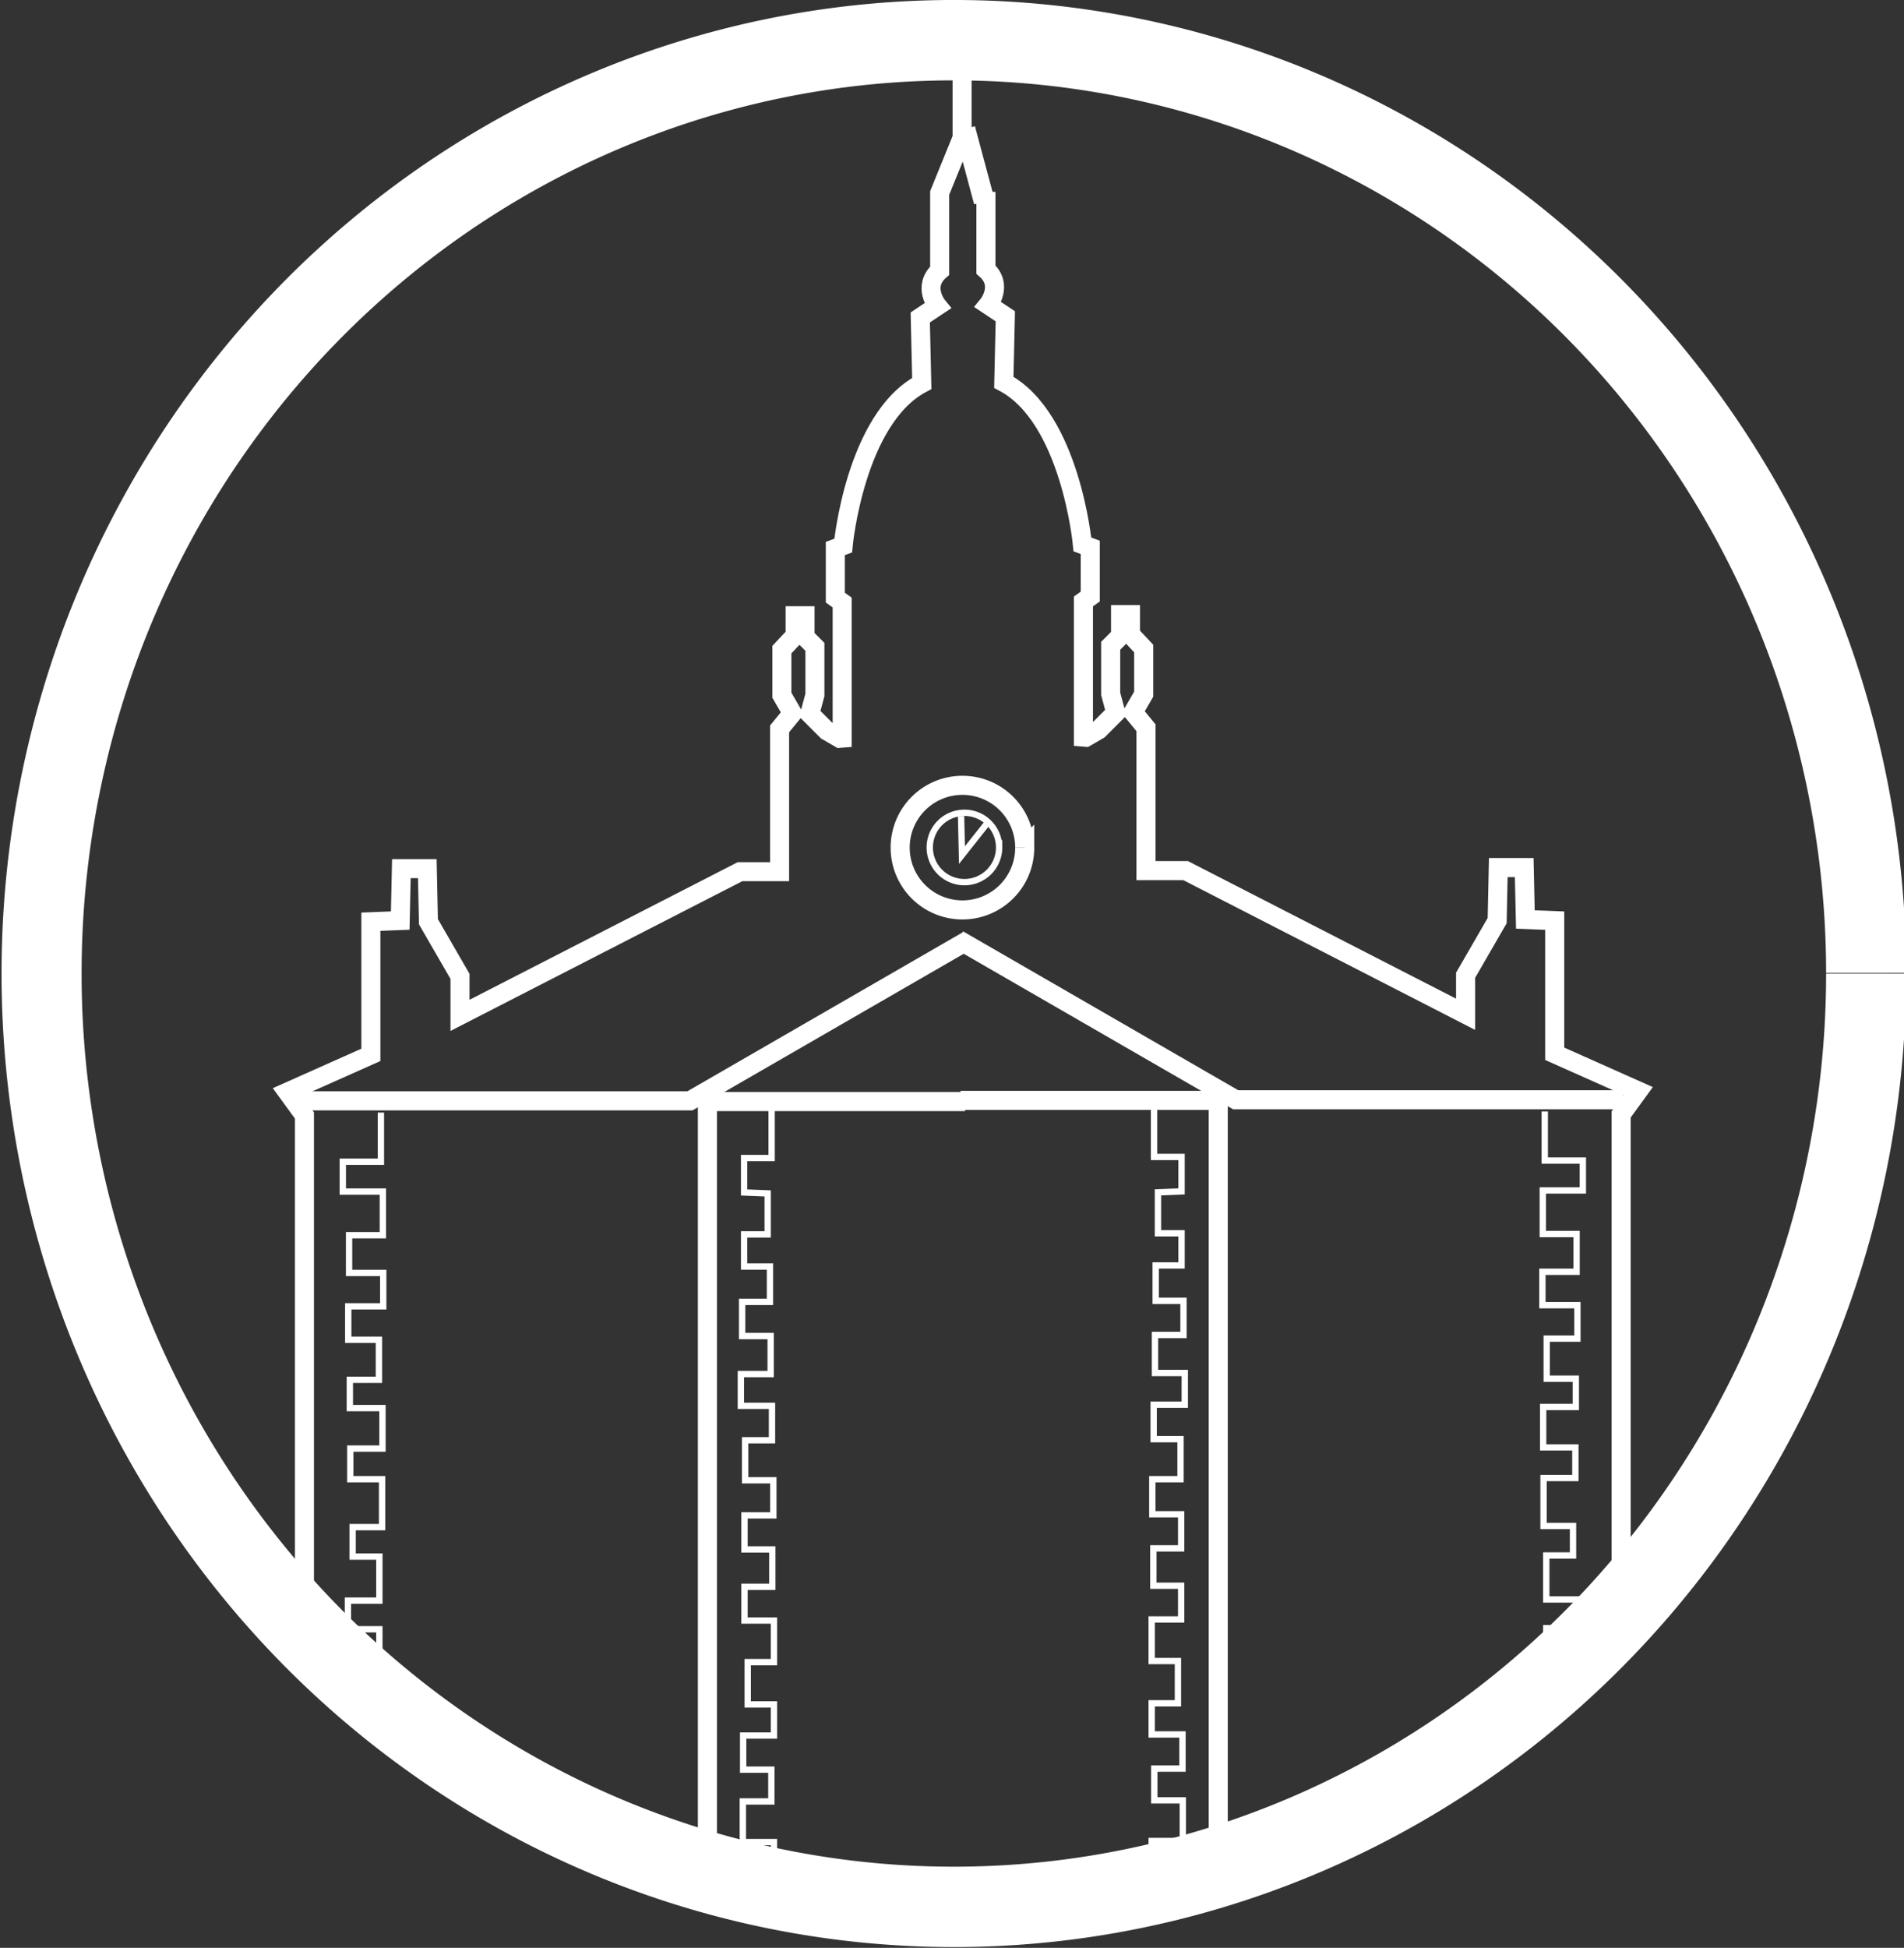 <?xml version="1.0" encoding="UTF-8" standalone="no"?>
<!-- Created with Inkscape (http://www.inkscape.org/) -->

<svg
   width="40.16mm"
   height="41.072mm"
   viewBox="0 0 40.16 41.072"
   version="1.1"
   id="svg1"
   xml:space="preserve"
   xmlns="http://www.w3.org/2000/svg"
   xmlns:svg="http://www.w3.org/2000/svg"><rect x="0" y="0" width="40.16" height="41.072" fill="#333333" stroke="none"/><defs
     id="defs1"><clipPath
       clipPathUnits="userSpaceOnUse"
       id="clipPath55"><g
         id="g57"><g
           id="g56"
           transform="matrix(0.764,0,0,0.768,26.705,5.616)"><path
             style="fill:none;stroke:#ffffff;stroke-width:0.544;paint-order:stroke fill markers"
             id="path55"
             d="M 131.835,20.265 A 18.828,19.182 0 0 1 113.01,39.447 18.828,19.182 0 0 1 94.179,20.272 18.828,19.182 0 0 1 112.996,1.083 18.828,19.182 0 0 1 131.835,20.251" /></g></g></clipPath><clipPath
       clipPathUnits="userSpaceOnUse"
       id="clipPath52"><g
         id="g55"><g
           id="g54"
           transform="matrix(0.764,0,0,0.768,26.705,5.616)"><path
             style="fill:none;stroke:#ffffff;stroke-width:0.544;paint-order:stroke fill markers"
             id="path52"
             d="M 131.835,20.265 A 18.828,19.182 0 0 1 113.01,39.447 18.828,19.182 0 0 1 94.179,20.272 18.828,19.182 0 0 1 112.996,1.083 18.828,19.182 0 0 1 131.835,20.251" /></g></g></clipPath><clipPath
       clipPathUnits="userSpaceOnUse"
       id="clipPath50"><g
         id="g52"><g
           id="g51"
           transform="matrix(0.764,0,0,0.768,26.705,5.616)"><path
             style="fill:none;stroke:#ffffff;stroke-width:0.544;paint-order:stroke fill markers"
             id="path50"
             d="M 131.835,20.265 A 18.828,19.182 0 0 1 113.01,39.447 18.828,19.182 0 0 1 94.179,20.272 18.828,19.182 0 0 1 112.996,1.083 18.828,19.182 0 0 1 131.835,20.251" /></g></g></clipPath><clipPath
       clipPathUnits="userSpaceOnUse"
       id="clipPath46"><g
         id="g48"><g
           id="g47"
           transform="matrix(0.764,0,0,0.768,26.705,5.616)"><path
             style="fill:none;stroke:#ffffff;stroke-width:0.544;paint-order:stroke fill markers"
             id="path46"
             d="M 131.835,20.265 A 18.828,19.182 0 0 1 113.01,39.447 18.828,19.182 0 0 1 94.179,20.272 18.828,19.182 0 0 1 112.996,1.083 18.828,19.182 0 0 1 131.835,20.251" /></g></g></clipPath><clipPath
       clipPathUnits="userSpaceOnUse"
       id="clipPath44"><g
         id="g46"><g
           id="g45"
           transform="matrix(0.764,0,0,0.768,26.705,5.616)"><path
             style="fill:none;stroke:#ffffff;stroke-width:0.544;paint-order:stroke fill markers"
             id="path44"
             d="M 131.835,20.265 A 18.828,19.182 0 0 1 113.01,39.447 18.828,19.182 0 0 1 94.179,20.272 18.828,19.182 0 0 1 112.996,1.083 18.828,19.182 0 0 1 131.835,20.251" /></g></g></clipPath><clipPath
       clipPathUnits="userSpaceOnUse"
       id="clipPath42"><g
         id="g44"><g
           id="g43"
           transform="matrix(0.764,0,0,0.768,26.705,5.616)"><path
             style="fill:none;stroke:#ffffff;stroke-width:0.544;paint-order:stroke fill markers"
             id="path42"
             d="M 131.835,20.265 A 18.828,19.182 0 0 1 113.01,39.447 18.828,19.182 0 0 1 94.179,20.272 18.828,19.182 0 0 1 112.996,1.083 18.828,19.182 0 0 1 131.835,20.251" /></g></g></clipPath><clipPath
       clipPathUnits="userSpaceOnUse"
       id="clipPath40"><g
         id="g42"><g
           id="g41"
           transform="matrix(0.764,0,0,0.768,26.705,5.616)"><path
             style="fill:none;stroke:#ffffff;stroke-width:0.544;paint-order:stroke fill markers"
             id="path40"
             d="M 131.835,20.265 A 18.828,19.182 0 0 1 113.01,39.447 18.828,19.182 0 0 1 94.179,20.272 18.828,19.182 0 0 1 112.996,1.083 18.828,19.182 0 0 1 131.835,20.251" /></g></g></clipPath><clipPath
       clipPathUnits="userSpaceOnUse"
       id="clipPath38"><g
         id="g40"><g
           id="g39"
           transform="matrix(0.764,0,0,0.768,26.705,5.616)"><path
             style="fill:none;stroke:#ffffff;stroke-width:0.544;paint-order:stroke fill markers"
             id="path38"
             d="M 131.835,20.265 A 18.828,19.182 0 0 1 113.01,39.447 18.828,19.182 0 0 1 94.179,20.272 18.828,19.182 0 0 1 112.996,1.083 18.828,19.182 0 0 1 131.835,20.251" /></g></g></clipPath><clipPath
       clipPathUnits="userSpaceOnUse"
       id="clipPath36"><g
         id="g38"><g
           id="g37"
           transform="matrix(0.764,0,0,0.768,26.705,5.616)"><path
             style="fill:none;stroke:#ffffff;stroke-width:0.544;paint-order:stroke fill markers"
             id="path36"
             d="M 131.835,20.265 A 18.828,19.182 0 0 1 113.01,39.447 18.828,19.182 0 0 1 94.179,20.272 18.828,19.182 0 0 1 112.996,1.083 18.828,19.182 0 0 1 131.835,20.251" /></g></g></clipPath><clipPath
       clipPathUnits="userSpaceOnUse"
       id="clipPath34"><g
         id="g36"><g
           id="g35"
           transform="matrix(0.764,0,0,0.768,26.705,5.616)"><path
             style="fill:none;stroke:#ffffff;stroke-width:0.544;paint-order:stroke fill markers"
             id="path34"
             d="M 131.835,20.265 A 18.828,19.182 0 0 1 113.01,39.447 18.828,19.182 0 0 1 94.179,20.272 18.828,19.182 0 0 1 112.996,1.083 18.828,19.182 0 0 1 131.835,20.251" /></g></g></clipPath><clipPath
       clipPathUnits="userSpaceOnUse"
       id="clipPath32"><g
         id="g34-4"><g
           id="g33-7"
           transform="matrix(0.764,0,0,0.768,26.705,5.616)"><path
             style="fill:none;stroke:#ffffff;stroke-width:0.544;paint-order:stroke fill markers"
             id="path32"
             d="M 131.835,20.265 A 18.828,19.182 0 0 1 113.01,39.447 18.828,19.182 0 0 1 94.179,20.272 18.828,19.182 0 0 1 112.996,1.083 18.828,19.182 0 0 1 131.835,20.251" /></g></g></clipPath><clipPath
       clipPathUnits="userSpaceOnUse"
       id="clipPath28"><g
         id="g30"><g
           id="g29"
           transform="matrix(0.764,0,0,0.768,26.705,5.616)"><path
             style="fill:none;stroke:#ffffff;stroke-width:0.544;paint-order:stroke fill markers"
             id="path29-84"
             d="M 131.835,20.265 A 18.828,19.182 0 0 1 113.01,39.447 18.828,19.182 0 0 1 94.179,20.272 18.828,19.182 0 0 1 112.996,1.083 18.828,19.182 0 0 1 131.835,20.251" /></g></g></clipPath><clipPath
       clipPathUnits="userSpaceOnUse"
       id="clipPath24"><g
         id="g26"><g
           id="g25"
           transform="matrix(0.764,0,0,0.768,26.705,5.616)"><path
             style="fill:none;stroke:#ffffff;stroke-width:0.544;paint-order:stroke fill markers"
             id="path24"
             d="M 131.835,20.265 A 18.828,19.182 0 0 1 113.01,39.447 18.828,19.182 0 0 1 94.179,20.272 18.828,19.182 0 0 1 112.996,1.083 18.828,19.182 0 0 1 131.835,20.251" /></g></g></clipPath><clipPath
       clipPathUnits="userSpaceOnUse"
       id="clipPath22"><g
         id="g24-0"><g
           id="g23-0"
           transform="matrix(0.764,0,0,0.768,26.705,5.616)"><path
             style="fill:none;stroke:#ffffff;stroke-width:0.544;paint-order:stroke fill markers"
             id="path22"
             d="M 131.835,20.265 A 18.828,19.182 0 0 1 113.01,39.447 18.828,19.182 0 0 1 94.179,20.272 18.828,19.182 0 0 1 112.996,1.083 18.828,19.182 0 0 1 131.835,20.251" /></g></g></clipPath><clipPath
       clipPathUnits="userSpaceOnUse"
       id="clipPath20"><g
         id="g22-6"><g
           id="g21-2"
           transform="matrix(0.764,0,0,0.768,26.705,5.616)"><path
             style="fill:none;stroke:#ffffff;stroke-width:0.544;paint-order:stroke fill markers"
             id="path20"
             d="M 131.835,20.265 A 18.828,19.182 0 0 1 113.01,39.447 18.828,19.182 0 0 1 94.179,20.272 18.828,19.182 0 0 1 112.996,1.083 18.828,19.182 0 0 1 131.835,20.251" /></g></g></clipPath><clipPath
       clipPathUnits="userSpaceOnUse"
       id="clipPath18-4"><g
         id="g20-7"><g
           id="g19-4"
           transform="matrix(0.764,0,0,0.768,26.705,5.616)"><path
             style="fill:none;stroke:#ffffff;stroke-width:0.544;paint-order:stroke fill markers"
             id="path18"
             d="M 131.835,20.265 A 18.828,19.182 0 0 1 113.01,39.447 18.828,19.182 0 0 1 94.179,20.272 18.828,19.182 0 0 1 112.996,1.083 18.828,19.182 0 0 1 131.835,20.251" /></g></g></clipPath></defs><g
     id="layer1"
     transform="translate(-101.818,-4.143)"><g
       id="g2"
       transform="translate(5.679,-2.272)"><path
         style="fill:none;stroke:#ffffff;stroke-width:0.3;stroke-dasharray:none;stroke-opacity:1;paint-order:stroke fill markers"
         d="M 102.794,39.147 V 23.407 l -0.269,-0.369 1.317,-0.587 v -2.1 l 0.463,-0.018 0.018,-0.819 h 0.409 l 0.018,0.837 0.498,0.862 v 0.615 l 4.417,-2.266 h 0.625 v -2.253 l 0.201,-0.245 -0.165,-0.285 v -0.719 l 0.209,-0.223 v -0.312 h 0.156 v 0.335 l 0.156,0.156 v 0.758 l -0.08,0.298 0.27,0.27 0.202,0.117 0.038,-0.003 V 15.317 l -0.108,-0.077 v -0.775 l 0.124,-0.046 c 0,0 0.186,-1.999 1.24,-2.557 l -0.024,-1.041 0.272,-0.181 c 0,0 -0.25,-0.306 0.034,-0.556 V 8.858 L 113.169,7.989 V 6.519"
         id="path1-5"
         clip-path="url(#clipPath55)"
         transform="matrix(1.337,0,0,1.337,-34.875,-1.359)" /><path
         style="fill:none;stroke:#ffffff;stroke-width:0.301;stroke-dasharray:none;stroke-opacity:1;paint-order:stroke fill markers"
         id="path3-2-8"
         d="m 114.157,19.183 a 0.982,0.982 0 0 1 -0.982,0.982 0.982,0.982 0 0 1 -0.983,-0.982 0.982,0.982 0 0 1 0.982,-0.983 0.982,0.982 0 0 1 0.983,0.981"
         clip-path="url(#clipPath52)"
         transform="matrix(1.337,0,0,1.337,-34.875,-1.359)" /><path
         style="fill:none;stroke:#ffffff;stroke-width:0.301;stroke-dasharray:none;stroke-opacity:1;paint-order:stroke fill markers"
         d="m 102.761,23.176 h 6.114 l 4.375,-2.525"
         id="path4-9"
         clip-path="url(#clipPath50)"
         transform="matrix(1.337,0,0,1.337,-34.875,-1.359)" /><path
         style="fill:none;stroke:#ffffff;stroke-width:0.1;stroke-dasharray:none;stroke-opacity:1;paint-order:stroke fill markers"
         d="m 104,23.361 v 0.775 h -0.601 v 0.471 h 0.632 v 0.688 h -0.533 V 25.89 h 0.539 v 0.527 h -0.552 v 0.527 h 0.484 v 0.632 h -0.459 v 0.446 h 0.515 v 0.638 h -0.508 v 0.483 h 0.502 v 0.756 h -0.465 v 0.465 h 0.422 v 0.694 h -0.496 v 0.452 h 0.496 v 0.657 h -0.49 v 0.552 h 0.484 v 0.583 h -0.49 v 0.502 h 0.49 v 0.614 h -0.465 v 0.471 h 0.457 v 0.565 h -0.505 v 0.62 h 0.441 v 0.582 h -0.416 v 0.537 h 0.492 v 0.607 h -0.473 v 0.563 h 0.473 v 0.626"
         id="path9-9"
         clip-path="url(#clipPath46)"
         transform="matrix(1.337,0,0,1.337,-34.875,-1.359)" /><path
         style="fill:none;stroke:#ffffff;stroke-width:0.301;stroke-dasharray:none;stroke-opacity:1;paint-order:stroke fill markers"
         d="M 109.151,38.872 V 22.987"
         id="path10-9"
         clip-path="url(#clipPath44)"
         transform="matrix(1.337,0,0,1.337,-34.875,-1.359)" /><path
         style="fill:none;stroke:#ffffff;stroke-width:0.301;stroke-dasharray:none;stroke-opacity:1;paint-order:stroke fill markers"
         d="m 109.151,23.187 h 4.066"
         id="path11-3"
         clip-path="url(#clipPath42)"
         transform="matrix(1.337,0,0,1.337,-34.875,-1.359)" /><path
         style="fill:none;stroke:#ffffff;stroke-width:0.1;stroke-dasharray:none;stroke-opacity:1;paint-order:stroke fill markers"
         d="m 110.164,23.225 v 0.853 h -0.434 v 0.543 l 0.372,0.015 v 0.646 h -0.372 v 0.507 h 0.408 v 0.558 h -0.439 v 0.538 h 0.45 v 0.6 h -0.47 v 0.501 h 0.491 v 0.543 h -0.424 v 0.631 h 0.445 v 0.553 h -0.455 v 0.538 h 0.439 v 0.589 h -0.439 v 0.532 h 0.465 v 0.656 h -0.414 v 0.667 h 0.414 v 0.491 h -0.486 v 0.538 h 0.445 v 0.501 h -0.45 v 0.641 h 0.491 v 0.636 h -0.408 v 0.47 h 0.45 v 0.6 h -0.548 V 37.149 h 0.538 v 0.548 h -0.548 v 0.6 h 0.574 v 0.62"
         id="path12-3"
         clip-path="url(#clipPath40)"
         transform="matrix(1.337,0,0,1.337,-34.875,-1.359)" /><path
         style="fill:none;stroke:#ffffff;stroke-width:0.1;stroke-dasharray:none;stroke-opacity:1;paint-order:stroke fill markers"
         d="m 113.153,18.685 0.014,0.615 0.408,-0.515"
         id="path13-7"
         clip-path="url(#clipPath38)"
         transform="matrix(1.337,0,0,1.337,-34.875,-1.359)" /><path
         style="fill:none;stroke:#ffffff;stroke-width:0.1;stroke-dasharray:none;stroke-opacity:1;paint-order:stroke fill markers"
         id="path14-7"
         d="m 113.753,19.18 a 0.547,0.547 0 0 1 -0.547,0.547 0.547,0.547 0 0 1 -0.547,-0.547 0.547,0.547 0 0 1 0.547,-0.547 0.547,0.547 0 0 1 0.547,0.547"
         clip-path="url(#clipPath36)"
         transform="matrix(1.337,0,0,1.337,-34.875,-1.359)" /><path
         style="fill:none;stroke:#ffffff;stroke-width:0.301;stroke-dasharray:none;stroke-opacity:1;paint-order:stroke fill markers"
         d="M 123.566,39.129 V 23.39 l 0.269,-0.369 -1.317,-0.587 v -2.1 l -0.463,-0.018 -0.018,-0.819 h -0.409 l -0.018,0.837 -0.498,0.862 v 0.615 l -4.417,-2.266 h -0.625 v -2.253 l -0.201,-0.245 0.165,-0.285 v -0.719 l -0.209,-0.223 v -0.312 h -0.156 v 0.335 l -0.156,0.156 v 0.758 l 0.08,0.298 -0.27,0.27 -0.202,0.117 -0.038,-0.003 v -2.139 l 0.108,-0.077 V 14.447 l -0.124,-0.046 c 0,0 -0.186,-1.999 -1.24,-2.557 l 0.024,-1.041 -0.272,-0.181 c 0,0 0.25,-0.306 -0.034,-0.556 V 8.84"
         id="path1-0-3"
         clip-path="url(#clipPath34)"
         transform="matrix(1.337,0,0,1.337,-34.875,-1.359)" /><path
         style="fill:none;stroke:#ffffff;stroke-width:0.301;stroke-dasharray:none;stroke-opacity:1;paint-order:stroke fill markers"
         d="m 123.599,23.159 h -6.114 l -4.375,-2.525"
         id="path4-6-2"
         clip-path="url(#clipPath32)"
         transform="matrix(1.337,0,0,1.337,-34.875,-1.359)" /><path
         style="fill:none;stroke:#ffffff;stroke-width:0.1;stroke-dasharray:none;stroke-opacity:1;paint-order:stroke fill markers"
         d="m 122.361,23.343 v 0.775 h 0.601 v 0.471 h -0.632 v 0.688 h 0.533 v 0.595 h -0.539 v 0.527 h 0.552 v 0.527 h -0.484 v 0.632 h 0.459 v 0.446 h -0.515 v 0.638 h 0.508 v 0.483 h -0.502 v 0.756 h 0.465 v 0.465 h -0.422 v 0.694 h 0.496 v 0.452 h -0.496 v 0.657 h 0.49 v 0.552 h -0.484 v 0.583 h 0.49 v 0.502 h -0.49 v 0.614 h 0.465 v 0.471 h -0.457 v 0.565 h 0.505 v 0.62 h -0.441 v 0.582 h 0.416 v 0.537 h -0.492 v 0.607 h 0.473 v 0.563 h -0.473 v 0.626"
         id="path9-3-5"
         clip-path="url(#clipPath28)"
         transform="matrix(1.337,0,0,1.337,-34.875,-1.359)" /><path
         style="fill:none;stroke:#ffffff;stroke-width:0.301;stroke-dasharray:none;stroke-opacity:1;paint-order:stroke fill markers"
         d="M 117.21,38.854 V 22.97"
         id="path10-8-6"
         clip-path="url(#clipPath24)"
         transform="matrix(1.337,0,0,1.337,-34.875,-1.359)" /><path
         style="fill:none;stroke:#ffffff;stroke-width:0.301;stroke-dasharray:none;stroke-opacity:1;paint-order:stroke fill markers"
         d="m 117.21,23.169 h -4.066"
         id="path11-6-3"
         clip-path="url(#clipPath22)"
         transform="matrix(1.337,0,0,1.337,-34.875,-1.359)" /><path
         style="fill:none;stroke:#ffffff;stroke-width:0.1;stroke-dasharray:none;stroke-opacity:1;paint-order:stroke fill markers"
         d="m 116.197,23.208 v 0.853 h 0.434 v 0.543 l -0.372,0.015 v 0.646 h 0.372 v 0.507 h -0.408 v 0.558 h 0.439 v 0.538 h -0.45 v 0.6 h 0.47 v 0.501 h -0.491 v 0.543 h 0.424 v 0.631 h -0.445 v 0.553 h 0.455 v 0.538 h -0.439 v 0.589 h 0.439 v 0.532 h -0.465 v 0.656 h 0.414 v 0.667 h -0.414 v 0.491 h 0.486 v 0.538 h -0.445 v 0.501 h 0.45 v 0.641 h -0.491 v 0.636 h 0.408 v 0.47 h -0.45 v 0.6 h 0.548 v 0.579 h -0.538 v 0.548 h 0.548 v 0.6 h -0.574 v 0.62"
         id="path12-1-4"
         clip-path="url(#clipPath20)"
         transform="matrix(1.337,0,0,1.337,-34.875,-1.359)" /><path
         style="fill:none;stroke:#ffffff;stroke-width:0.331;stroke-dasharray:none;stroke-opacity:1;paint-order:stroke fill markers"
         d="M 113.519,8.994 113.212,7.848"
         id="path15-0"
         clip-path="url(#clipPath18-4)"
         transform="matrix(1.337,0,0,1.337,-34.875,-1.359)" /><g
         id="g10-8"
         transform="matrix(1.022,0,0,1.026,0.765,6.151)"
         style="stroke-width:1.652;stroke-dasharray:none"><path
           style="fill:none;stroke:#ffffff;stroke-width:1.652;stroke-dasharray:none;paint-order:stroke fill markers"
           id="path16-5"
           d="M 131.835,20.265 A 18.828,19.182 0 0 1 113.01,39.447 18.828,19.182 0 0 1 94.179,20.272 18.828,19.182 0 0 1 112.996,1.083 18.828,19.182 0 0 1 131.835,20.251" /></g></g></g></svg>
